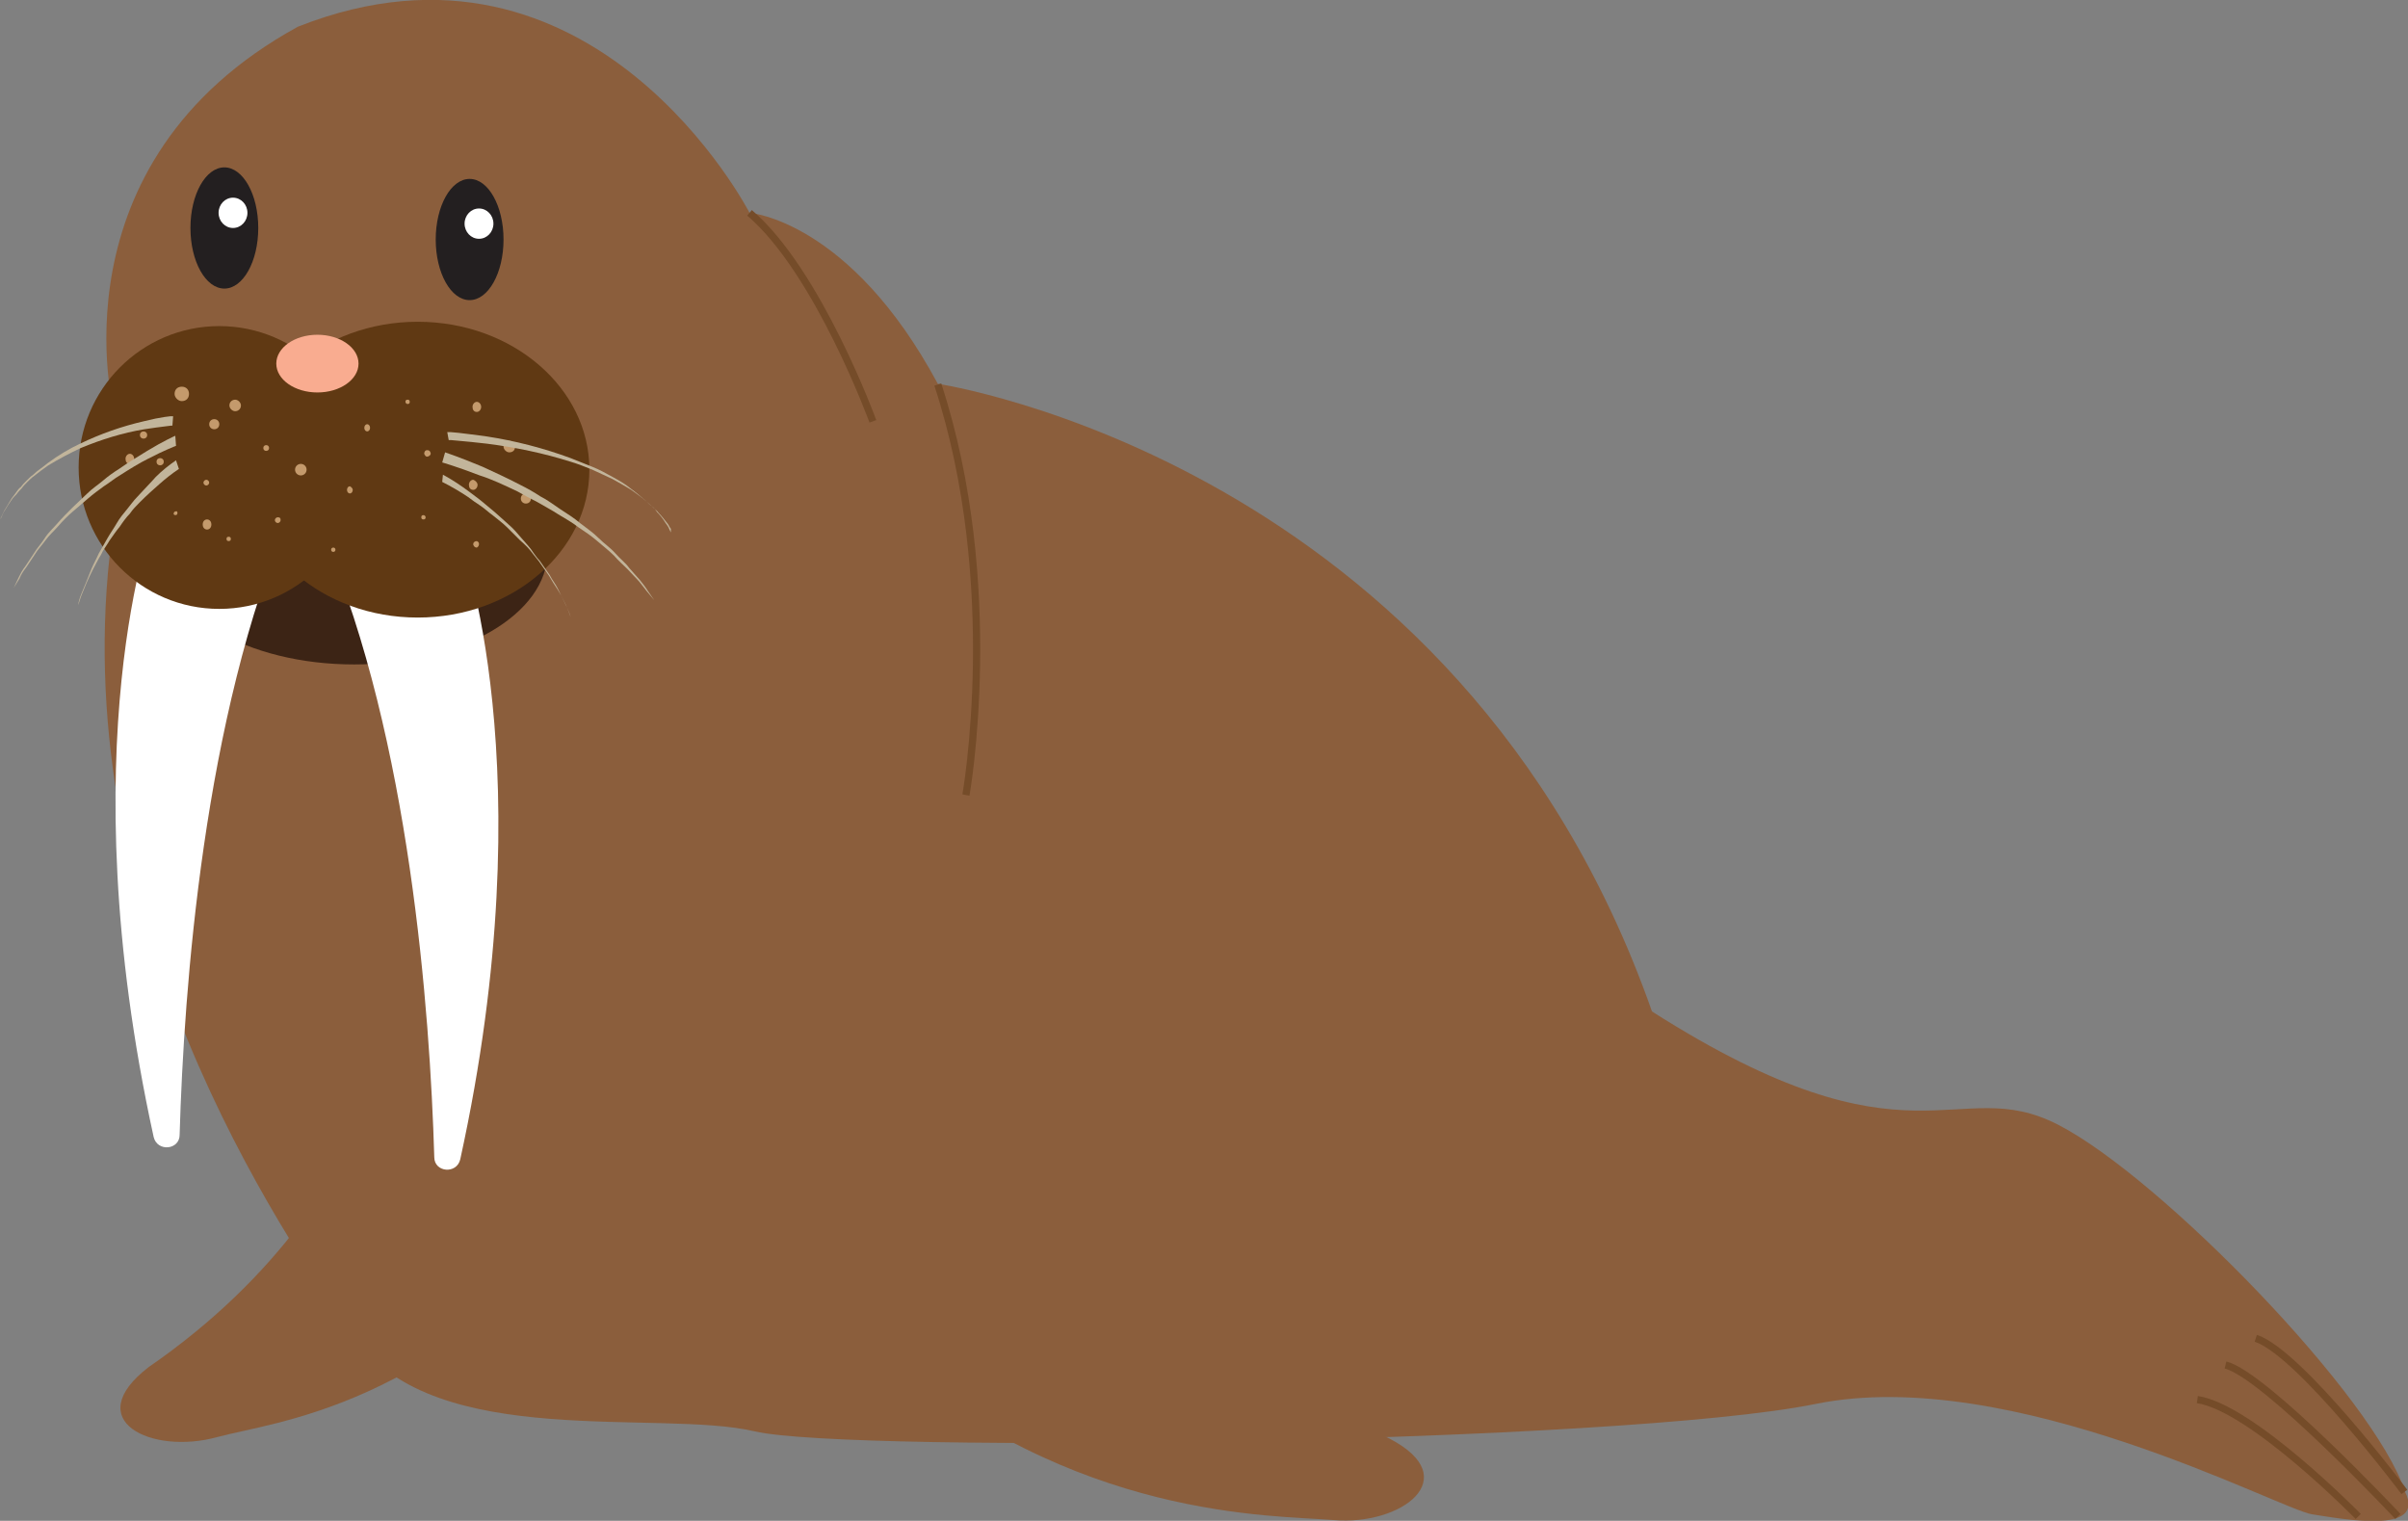 <?xml version="1.0" encoding="utf-8"?>
<!-- Generator: Adobe Illustrator 22.1.0, SVG Export Plug-In . SVG Version: 6.00 Build 0)  -->
<svg version="1.1" id="Layer_1" xmlns="http://www.w3.org/2000/svg" xmlns:xlink="http://www.w3.org/1999/xlink" x="0px" y="0px"
	 viewBox="0 0 333.8 210.8" style="enable-background:new 0 0 333.8 210.8;" xml:space="preserve">
<rect x="0" y="0" width="333.8" height="210.8" fill="#808080" stroke="none"/>
<style type="text/css">
	.st0{fill:#8B5E3C;}
	.st1{fill:none;stroke:#754C29;stroke-width:0.999;stroke-miterlimit:10;}
	.st2{fill:#3C2415;}
	.st3{fill:#FFFFFF;}
	.st4{fill:#603913;}
	.st5{fill:#231F20;}
	.st6{fill:#F9AC90;}
	.st7{fill:#C49A6C;}
	.st8{fill:#C2B59B;}
</style>
<title>Sea Amigos Animals</title>
<g>
	<path class="st0" d="M56.8,129.9c0,0,0.2,34.5-36.2,59.6c-9.6,7.4,0.4,12.2,9.5,9.7c8.1-2.2,30.1-4,52.6-32"/>
	<path class="st0" d="M15.8,57c0,0-9-34.4,25.5-53.3c41-16.2,62.6,25.8,62.6,25.8s13.9,1,26.1,23.7c0,0,72.2,10.7,99,87
		c36.1,23,42.1,8.4,56.3,15.7s43.9,37.8,48.1,50.9c2.9,5.9-8.4,3.8-12.9,3.1c-4.5-0.7-41.7-20.8-68.8-15.3
		c-27.1,5.5-133.9,6.9-147.1,3.8s-44.2,2.7-55.2-12.7S9.7,127.2,15.2,77L15.8,57z"/>
	<path class="st1" d="M121,58.4c0,0-7.6-20.8-17.1-28.9"/>
	<path class="st1" d="M133.9,110.2c0,0,5.2-29.1-3.9-56.9"/>
	<ellipse class="st2" cx="49.1" cy="76.5" rx="26.8" ry="15.6"/>
	<path class="st3" d="M21.3,71.8c0,0-11.9,31.5,0,85.8c0.5,2.1,3.6,1.8,3.6-0.3c0.6-20.3,3.3-57.9,15.2-85.7L21.3,71.8z"/>
	<path class="st3" d="M63.8,74.9c0,0,11.9,31.5,0,85.8c-0.5,2.1-3.6,1.8-3.6-0.3c-0.6-20.3-3.4-57.9-15.2-85.7L63.8,74.9z"/>
	<ellipse class="st4" cx="30.4" cy="64.8" rx="19.5" ry="19.6"/>
	<ellipse class="st4" cx="57.9" cy="65.1" rx="23.8" ry="20.5"/>
	<ellipse class="st5" cx="31.1" cy="31.6" rx="4.7" ry="8.4"/>
	<ellipse class="st3" cx="32.3" cy="29.5" rx="2" ry="2.1"/>
	<ellipse class="st5" cx="65.1" cy="33.2" rx="4.7" ry="8.4"/>
	<ellipse class="st3" cx="66.4" cy="31" rx="2" ry="2.1"/>
	<ellipse class="st6" cx="44" cy="50.4" rx="5.7" ry="4"/>
	<path class="st0" d="M141.6,133c0,0,11,48.5,51,66.4c10.6,5.5,1.6,12.1-7.7,11.3c-8.4-0.7-36.1,0-62.9-23.4"/>
	<path class="st1" d="M333.3,206.8c0,0-14.5-19.3-20.6-21.3"/>
	<path class="st1" d="M332.4,210.2c0,0-18.4-19.6-23.9-21"/>
	<path class="st1" d="M326.9,210.2c0,0-14.8-15.1-22.3-16.2"/>
	<path class="st7" d="M26.2,54.6c0,0.6-0.4,1-1,1c-0.5,0-1-0.5-1-1c0-0.6,0.4-1,1-1C25.8,53.6,26.2,54,26.2,54.6z"/>
	<path class="st7" d="M30.4,58.8c0,0.4-0.3,0.7-0.7,0.7c-0.4,0-0.7-0.3-0.7-0.7c0-0.4,0.3-0.7,0.7-0.7
		C30.1,58.1,30.4,58.4,30.4,58.8C30.4,58.8,30.4,58.8,30.4,58.8z"/>
	<ellipse class="st7" cx="22.2" cy="64" rx="0.5" ry="0.5"/>
	<path class="st7" d="M66.7,56.4c0,0.4-0.3,0.7-0.6,0.7c-0.4,0-0.6-0.3-0.6-0.7c0-0.4,0.3-0.7,0.6-0.7c0,0,0,0,0,0
		C66.4,55.7,66.7,56,66.7,56.4C66.7,56.4,66.7,56.4,66.7,56.4z"/>
	<ellipse class="st7" cx="28.7" cy="72.7" rx="0.6" ry="0.7"/>
	<path class="st7" d="M71.4,61.9c0,0.5-0.3,0.8-0.8,0.8c-0.4,0-0.8-0.4-0.8-0.8c0-0.5,0.3-0.8,0.8-0.8c0,0,0,0,0,0
		C71,61.1,71.4,61.5,71.4,61.9C71.4,61.9,71.4,61.9,71.4,61.9z"/>
	<path class="st7" d="M59.7,62.9c0,0.2-0.3,0.4-0.5,0.4c-0.2,0-0.3-0.2-0.4-0.4c0-0.2,0.1-0.5,0.4-0.5s0.4,0.1,0.5,0.4
		C59.7,62.8,59.7,62.9,59.7,62.9z"/>
	<path class="st7" d="M48.9,67.9c0,0.3-0.2,0.5-0.4,0.5c-0.2,0-0.4-0.2-0.4-0.5c0-0.3,0.2-0.5,0.4-0.5
		C48.7,67.5,48.9,67.7,48.9,67.9L48.9,67.9z"/>
	<path class="st7" d="M51.3,59.3c0,0.3-0.2,0.5-0.4,0.5c-0.2,0-0.4-0.2-0.4-0.5c0-0.3,0.2-0.5,0.4-0.5C51.1,58.8,51.3,59,51.3,59.3
		L51.3,59.3z"/>
	<path class="st7" d="M66.2,67.2c0,0.4-0.3,0.7-0.6,0.7c-0.4,0-0.6-0.3-0.6-0.7s0.3-0.7,0.6-0.7c0,0,0,0,0,0
		C65.9,66.6,66.2,66.9,66.2,67.2L66.2,67.2z"/>
	<path class="st7" d="M73.6,69.1c0,0.4-0.3,0.7-0.7,0.7c-0.4,0-0.7-0.3-0.7-0.7s0.3-0.7,0.7-0.7C73.2,68.4,73.6,68.7,73.6,69.1
		L73.6,69.1z"/>
	<path class="st7" d="M56.8,55.7c0,0.2-0.1,0.3-0.3,0.3s-0.3-0.2-0.3-0.3c0-0.2,0.1-0.3,0.3-0.3C56.7,55.4,56.8,55.5,56.8,55.7
		C56.8,55.7,56.8,55.7,56.8,55.7z"/>
	<ellipse class="st7" cx="46.2" cy="76.2" rx="0.3" ry="0.3"/>
	<path class="st7" d="M59,71.7c0,0.2-0.1,0.3-0.3,0.3c-0.2,0-0.3-0.1-0.3-0.3c0-0.2,0.1-0.3,0.3-0.3c0,0,0,0,0,0
		C58.8,71.4,59,71.5,59,71.7z"/>
	<path class="st7" d="M29,66.9c0,0.2-0.2,0.4-0.4,0.4c-0.2,0-0.4-0.2-0.4-0.4c0-0.2,0.2-0.4,0.4-0.4c0,0,0,0,0,0
		C28.8,66.5,29,66.7,29,66.9L29,66.9z"/>
	<ellipse class="st7" cx="36.9" cy="62.1" rx="0.4" ry="0.4"/>
	<path class="st7" d="M33.4,56.2c0,0.5-0.4,0.8-0.8,0.8c-0.4,0-0.8-0.4-0.8-0.8c0-0.5,0.4-0.8,0.8-0.8C33,55.4,33.4,55.8,33.4,56.2z
		"/>
	<ellipse class="st7" cx="41.7" cy="65.1" rx="0.8" ry="0.8"/>
	<path class="st7" d="M24.6,71.1c0,0.2-0.1,0.3-0.3,0.3c0,0,0,0,0,0c-0.2,0-0.3-0.2-0.2-0.3c0-0.1,0.1-0.2,0.2-0.2
		C24.5,70.8,24.6,70.9,24.6,71.1z"/>
	<path class="st7" d="M18.6,63.6c0,0.4-0.3,0.7-0.6,0.7c-0.4,0-0.6-0.3-0.6-0.7c0-0.4,0.3-0.7,0.6-0.7c0,0,0,0,0,0
		C18.3,62.9,18.6,63.2,18.6,63.6L18.6,63.6z"/>
	<ellipse class="st7" cx="19.9" cy="60.3" rx="0.5" ry="0.5"/>
	<path class="st7" d="M32,74.7c0,0.2-0.1,0.3-0.3,0.3c-0.2,0-0.3-0.1-0.3-0.3c0-0.2,0.1-0.3,0.3-0.3c0,0,0,0,0,0
		C31.9,74.4,32,74.5,32,74.7z"/>
	<path class="st7" d="M66.4,75.4c0,0.2-0.1,0.4-0.3,0.5c-0.2,0-0.4-0.1-0.5-0.4c0,0,0-0.1,0-0.1c0-0.2,0.2-0.4,0.5-0.4
		C66.3,75.1,66.4,75.2,66.4,75.4z"/>
	<path class="st7" d="M38.9,72.1c0,0.2-0.2,0.4-0.4,0.4c-0.2,0-0.4-0.2-0.4-0.4c0-0.2,0.2-0.4,0.4-0.4c0,0,0,0,0,0
		C38.8,71.7,38.9,71.8,38.9,72.1L38.9,72.1z"/>
	<path class="st8" d="M23.9,59h-0.2l-0.8,0.1c-0.7,0.1-1.7,0.2-2.9,0.4c-3,0.5-5.9,1.4-8.8,2.6c-1.5,0.7-3,1.5-4.5,2.4
		c-0.7,0.5-1.4,1-2,1.5c-0.3,0.2-0.6,0.5-0.9,0.8S3.2,67.4,3,67.7c-0.2,0.2-0.5,0.5-0.7,0.8C2,68.8,1.8,69,1.6,69.3
		c-0.3,0.4-0.6,0.9-0.9,1.4c-0.3,0.4-0.4,0.8-0.5,1L0,72l0.2-0.4c0.2-0.4,0.3-0.7,0.5-1c0.3-0.5,0.6-1,0.9-1.5
		c0.2-0.3,0.4-0.5,0.6-0.8c0.2-0.3,0.4-0.6,0.7-0.8c0.2-0.3,0.5-0.6,0.8-0.9c0.3-0.3,0.6-0.6,0.9-0.8c0.6-0.6,1.3-1,2-1.6
		c1.5-1.1,3-2,4.5-2.7c2.9-1.4,5.8-2.4,8.8-3.1c1.2-0.3,2.2-0.5,2.9-0.6l0.8-0.1H24L23.9,59z"/>
	<path class="st8" d="M24.4,61.8c0,0-1.6,0.6-3.9,1.8c-1.2,0.6-2.5,1.4-3.9,2.3c-0.7,0.4-1.4,1-2.2,1.5c-0.7,0.5-1.5,1.1-2.2,1.7
		c-0.7,0.6-1.4,1.2-2.1,1.8s-1.4,1.3-2,2s-1.3,1.3-1.8,2c-0.5,0.7-1.1,1.3-1.5,2l-1.2,1.8c-0.4,0.5-0.7,1-0.9,1.5l-0.8,1.3L2.6,80
		c0.2-0.4,0.5-1,0.9-1.5l1.2-1.8c0.4-0.7,1-1.3,1.5-2.1s1.2-1.4,1.8-2.1s1.3-1.4,2-2.1c0.7-0.7,1.4-1.3,2.1-2
		c0.7-0.7,1.5-1.2,2.2-1.8s1.4-1.1,2.2-1.6c1.4-1,2.8-1.8,3.9-2.5c2.3-1.4,3.9-2.1,3.9-2.1L24.4,61.8z"/>
	<path class="st8" d="M24.8,65c-0.9,0.6-1.8,1.3-2.7,2.1c-0.8,0.7-1.7,1.5-2.7,2.5c-0.5,0.5-1,1-1.4,1.6c-0.5,0.5-1,1.2-1.4,1.8
		c-0.5,0.6-0.9,1.2-1.4,1.9c-0.4,0.7-0.9,1.3-1.2,2c-0.4,0.6-0.7,1.3-1.1,2c-0.3,0.6-0.6,1.2-0.9,1.9l-0.7,1.7
		c-0.2,0.5-0.3,1-0.5,1.4l-0.4,1.2l0.4-1.2c0.1-0.4,0.2-0.9,0.4-1.4l0.7-1.7c0.3-0.7,0.5-1.3,0.8-2c0.3-0.7,0.7-1.4,1-2.1
		c0.4-0.7,0.8-1.4,1.2-2.1c0.4-0.7,0.9-1.4,1.3-2.1c0.4-0.7,0.9-1.3,1.4-1.9c0.5-0.6,0.9-1.2,1.4-1.7c0.9-1,1.9-2,2.6-2.8
		c0.9-0.9,1.8-1.6,2.8-2.3L24.8,65z"/>
	<path class="st8" d="M62,59.9h0.5l1.1,0.1c1,0.1,2.3,0.3,3.9,0.5c3.9,0.6,7.8,1.6,11.6,3c1,0.4,2,0.8,3,1.2c1,0.4,1.9,0.9,2.8,1.4
		c0.9,0.5,1.8,1,2.5,1.6c0.7,0.5,1.4,1.1,2.1,1.7c0.3,0.3,0.6,0.6,0.9,0.8c0.3,0.2,0.5,0.5,0.7,0.8c0.4,0.4,0.8,0.9,1.1,1.4
		c0.3,0.4,0.5,0.7,0.6,1c0.1,0.2,0.2,0.4,0.2,0.4L93,73.3c-0.2-0.2-0.3-0.6-0.6-0.9c-0.4-0.5-0.7-0.9-1.1-1.3
		c-0.2-0.3-0.5-0.5-0.8-0.8c-0.3-0.3-0.6-0.5-0.9-0.8c-0.7-0.6-1.4-1.1-2.1-1.6c-0.8-0.5-1.7-1-2.6-1.5c-0.9-0.4-1.9-0.9-2.8-1.3
		c-1-0.4-2-0.8-3-1.1c-3.8-1.2-7.7-2-11.6-2.5c-1.6-0.2-2.9-0.3-3.9-0.4l-1.1-0.1h-0.3L62,59.9z"/>
	<path class="st8" d="M61.7,62.7c0,0,2.1,0.7,5.2,2c1.5,0.7,3.3,1.5,5.2,2.5c1,0.5,1.9,1,2.8,1.6c1,0.5,1.9,1.2,2.8,1.8
		s1.9,1.2,2.7,1.9c0.9,0.7,1.8,1.3,2.6,2.1c0.8,0.8,1.6,1.3,2.3,2.1s1.4,1.3,1.9,2l1.5,1.7c0.4,0.5,0.8,1,1.1,1.5l0.9,1.3l-1-1.2
		c-0.3-0.4-0.7-0.9-1.1-1.4l-1.6-1.7c-0.6-0.6-1.3-1.2-1.9-1.9c-0.7-0.7-1.5-1.3-2.3-2s-1.7-1.3-2.6-1.9c-0.9-0.7-1.8-1.2-2.8-1.8
		c-0.9-0.6-1.9-1.1-2.9-1.7c-1-0.5-1.9-1-2.8-1.5c-1.9-0.9-3.6-1.7-5.2-2.2c-3.1-1.2-5.2-1.8-5.2-1.8L61.7,62.7z"/>
	<path class="st8" d="M61.4,65.8c1.3,0.7,2.5,1.5,3.7,2.4c0.5,0.4,1.1,0.8,1.7,1.3c0.6,0.5,1.2,1,1.8,1.5c0.6,0.5,1.2,1.1,1.9,1.7
		s1.2,1.2,1.8,1.9c0.6,0.7,1.2,1.3,1.7,2.1c0.3,0.4,0.5,0.7,0.8,1l0.7,1l0.7,1c0.2,0.4,0.4,0.7,0.6,1c0.4,0.6,0.7,1.2,1,1.9l0.8,1.6
		l0.5,1.3l0.5,1l-0.5-1c-0.1-0.4-0.3-0.8-0.5-1.3s-0.5-1-0.8-1.6c-0.3-0.6-0.7-1.2-1.1-1.8l-0.6-1l-0.7-1l-0.7-1l-0.8-1
		c-0.5-0.7-1.1-1.3-1.8-1.9c-0.6-0.6-1.2-1.2-1.8-1.8c-0.6-0.6-1.3-1.1-1.9-1.6c-0.7-0.5-1.2-1-1.8-1.4c-0.6-0.4-1.2-0.8-1.7-1.2
		c-1.2-0.8-2.4-1.5-3.6-2.1L61.4,65.8z"/>
</g>
</svg>
